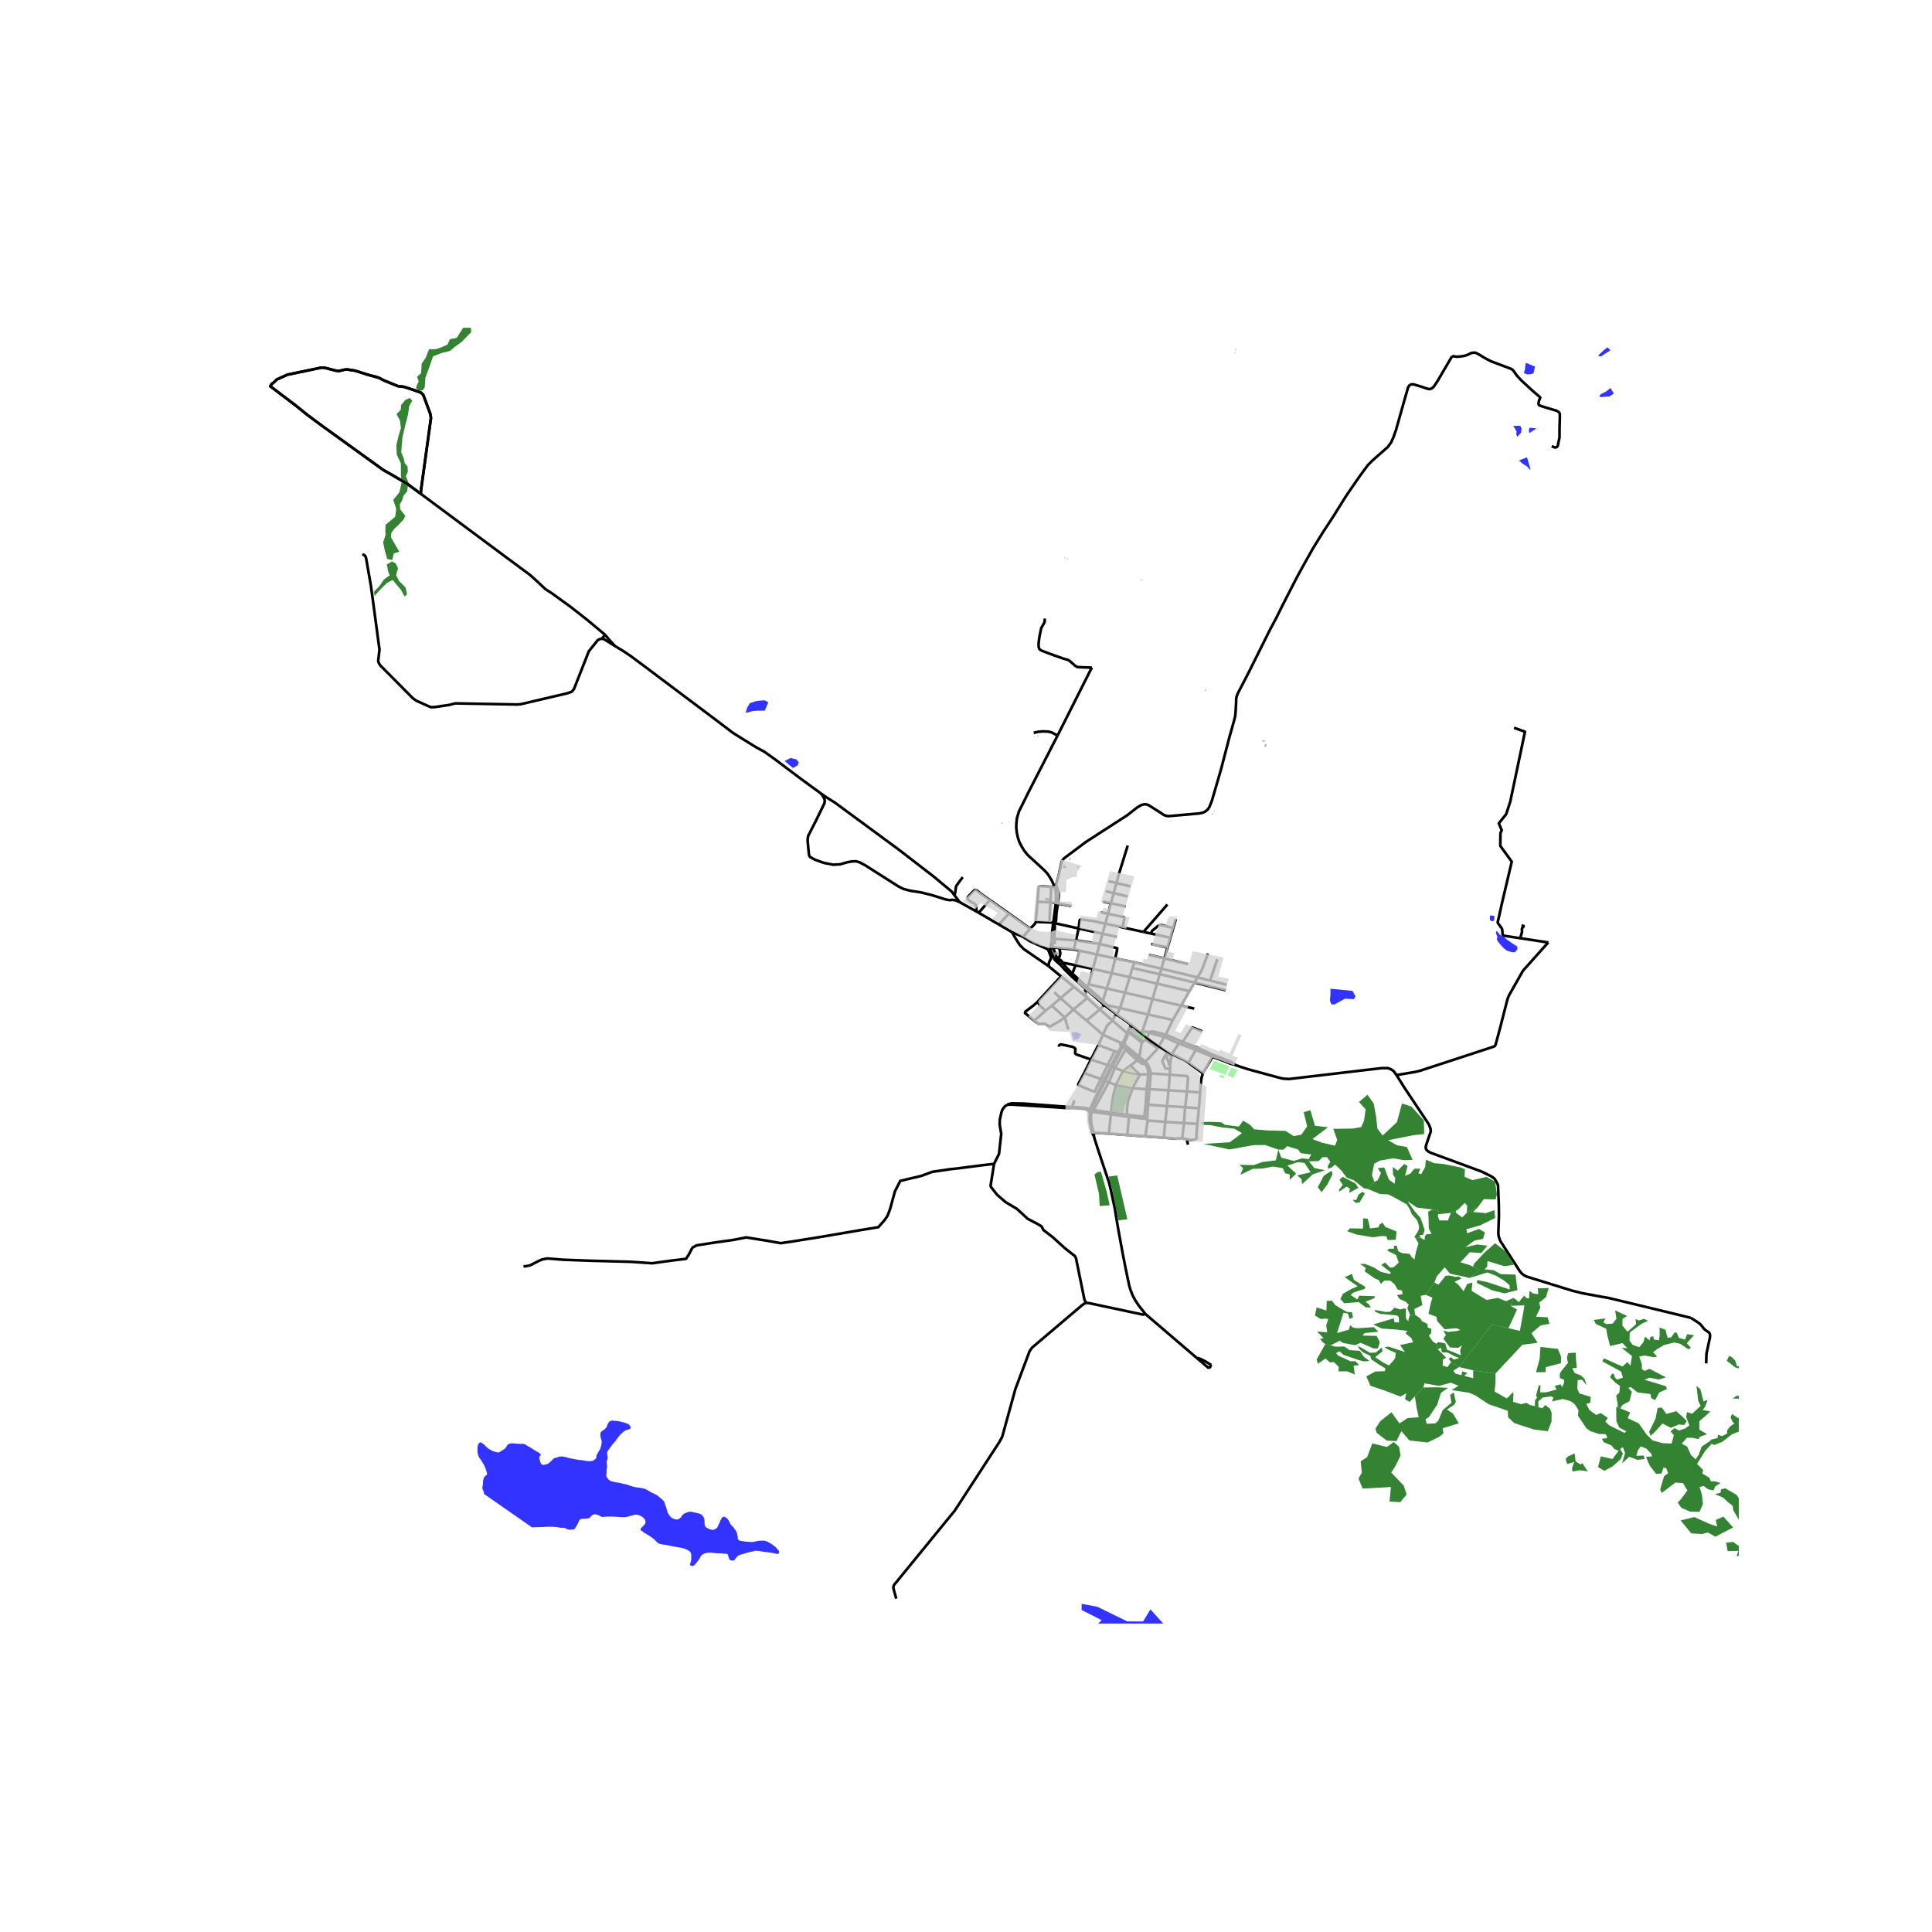 <svg xmlns="http://www.w3.org/2000/svg" width="960" height="960" viewBox="0 0 720 720"><defs><style>*{stroke-linejoin:round;stroke-linecap:butt}</style></defs><g id="figure_1"><path id="patch_1" d="M0 720h720V0H0z" style="fill:#fff"/><g id="axes_1"><path id="patch_2" d="M90 605.054h558V122.146H90z" style="fill:#fff"/><g id="LineCollection_1"><path d="m421.627 381.973 3.644 3.048M421.627 381.973l-.585.795-.553 1.176M421.627 381.973l-.011-.002v.007l.01-.005" clip-path="url(#p743b74103b)" style="fill:none;stroke:#000"/><path d="m421.627 381.973-.01.005-.001-.007.01.002M416.116 378.046l4.788 3.465.723.462" clip-path="url(#p743b74103b)" style="fill:none;stroke:#000"/><path d="m420.96 384.275.517-1.243.138-.603.012-.456M426.898 489.726l19.158 16.396M404.755 485.542l1.246.127 19.915 4.241.982-.184M407.711 423.515l.183.83 1.67 5.166 2.485 7.458 1.197 3.546.666 2.667 1.497 6.976 1.305 7.819 1.605 8.765 1.21 6.179 1.306 6.225.545 1.8.761 1.883.966 1.814 1.442 2.136 1.358 1.686.991 1.261M446.056 506.122l4.525 3.833M451.415 508.76l-2-1.294-1.643-.862-1-.393-.448-.114-.268.025M407.711 423.515l-.144-1.41M407.711 423.515l-.679-1.302M406.244 414.52l.466.041M406.244 414.52l-.13 1.18-.067 1.582.209 1.59.776 3.341M406.244 414.52l.321-1.579" clip-path="url(#p743b74103b)" style="fill:none;stroke:#000"/><path d="m405.615 413.804.092.304.22.25.317.163M156.8 184.018l.108-1.448 3.7-26.828-.27-1.56-2.597-7.027-.855-.819-1.892-.716-4.494-1.471-2.21-.254-5.103-2.074-2.122-1.084-4.06-1.104-4.584-1.471-3.09-.482-1.096.11-1.797.451-1.171-.084-4.054-1.037-.796-.112-.776.02-12.563 2.613-3.904 1.776-1.103 1.08-.814.605-.526.842 9.536 7.23 4.264 3.448 5.685 4.206 22.655 16.338 2.411 1.353 6.047 3.532.677.436 4.794 3.531" clip-path="url(#p743b74103b)" style="fill:none;stroke:#000"/><path d="m156.8 184.018-4.794-3.531-.677-.436-6.047-3.532-2.411-1.353-22.655-16.338-5.685-4.206-4.264-3.448-9.536-7.23.526-.842.814-.604 1.103-1.08 3.904-1.777 12.563-2.613.776-.02.796.112 4.054 1.037 1.171.084 1.797-.451 1.096-.11 3.09.482 4.583 1.471 4.061 1.104 2.122 1.084 5.104 2.074 2.21.254 4.493 1.471 1.892.716.855.819 2.598 7.027.268 1.56-3.699 26.828-.108 1.448M225.47 236.546l-6.551-5.466-6.243-4.9-7.086-5.13-2.256-1.434-3.504-3.278-2.224-2.012-9.072-6.713-24.004-17.847-7.73-5.748M167.58 262.676l-5.614.834-1.503.023-5.344-2.412-1.28-.922-9.937-10.025-2.283-2.293-.557-1.04-.111-.592.473-4.162-3.173-23.669-1.865-10.64-.39-.757-.946-.497M224.322 238.02l.617-.787.532-.687M229.099 240.699l-1.987-2.205-1.641-1.948M167.58 262.676l2.063-.552 23.061.418 1.42-.118 17.337-4.07 1.594-.568.827-.953 5.554-14.12 3.3-4.125.922-.477.664-.091" clip-path="url(#p743b74103b)" style="fill:none;stroke:#000"/><path d="m229.099 240.699-4.018-2.508-.76-.171M306.115 295.847l-7.902-5.787-9.112-6.863-4.163-2.992-3.128-1.698-6.297-3.894-2.543-1.629-6.8-5.152-26.428-19.849-4.937-3.662-2.585-1.72-3.121-1.902M355.71 333.657l-1.098-1.434-6.336-5.305-13.35-10.301-23.85-17.553-2.867-1.775-2.094-1.442" clip-path="url(#p743b74103b)" style="fill:none;stroke:#000"/><path d="m357.668 336.21-1.664-.693-1.074-.173-1.102.115-1.469-.277-4.955-1.557-4.049-1.02-4.134-.658-2.517-.658-1.937-.974-12.425-7.898-1.96-1.04-1.318-.404-1.388.035-1.85.3-2.733.797-2.53.15-3.55-.681-3.366-1.224-1.781-.993-.365-.635-.092-.81-.435-4.667.06-.878.162-.878 2.92-5.718 3.128-6.423.15-1.075-.326-.9-.953-1.526M393.011 330.531l-1.243.004M394.151 274.057l-10.974 21.394-2.31 4.692-1.12 2.213-.746 2.46-.217 1.833-.06 1.743.254 2.187.395 1.7.553 1.616.888 1.68.894 1.48 1.316 1.613 4.8 4.395 1.88 1.775.893 1.078.578.909.814 1.367 1.022 2.34" clip-path="url(#p743b74103b)" style="fill:none;stroke:#000"/><path d="m393.58 329.856-.217.365-.352.31" clip-path="url(#p743b74103b)" style="fill:none;stroke:#000"/><path d="m393.46 336.573.081-2.326-.018-1.023-.079-.924-.433-1.769M391.768 330.535l-.299 5.722M386.652 336.066l.336-4.565.134-.881.239-.298.437-.076 3.97.289M415.034 332.824l5.226 1.252M415.034 332.824l-2.918-.7M415.034 332.824l1.024-3.723M415.034 332.824 414 336.606M386.652 336.066l4.817.19M386.652 336.066l-.635 7.487M414 336.606l5.528 1.21M414 336.606l-2.972-.651M414 336.606l-1.084 3.936M393.46 336.573l-1.991-.316M393.46 336.573l-.94 7.348M412.916 340.542l-2.678-.56M412.916 340.542l-1.01 3.676M418.34 345.61l.67-3.417-.036-.263-.198-.158-5.86-1.23M386.017 343.553l5.043.184M383.897 346.083l1.508-1.503.422-.521.19-.506M392.52 343.921l.505.111M392.52 343.921l-1.46-.184M391.928 351.007l.086-3.16.506-3.926M411.906 344.218l6.435 1.392M411.906 344.218l-1.032 3.757M401.974 346.006l.387-3.065.153-.2.422-.107 4.721.66 4.25.924M418.34 345.61l7.792 1.69M438.203 342.507l-.983 3.372M383.897 346.083l-2.642 3.064M375.993 340.435l4.701 3.345 3.203 2.303M401.974 346.006l-.983 4.448M401.974 346.006l8.9 1.969M393.025 344.032l1.505.332 7.444 1.642M377.132 347.385l-4.869-2.835M377.132 347.385l4.123 1.762M390.742 360.036l-7.635-5.253-1.615-1.116-1.473-1.532-1.656-2.584-1.231-2.166M410.874 347.975l5.31 1.165M410.874 347.975l-1.043 3.799M390.588 353.825l-6.637-3.002-2.696-1.676M436.17 349.477l-7.352-1.594M436.17 349.477l1.05-3.598M436.17 349.477l-1.057 3.626M400.991 350.454l-.79 3.363M400.991 350.454l8.84 1.32M393.015 349.749l.922.22 7.054.485M391.928 351.007l-.202.612-.26 1.273.008.957" clip-path="url(#p743b74103b)" style="fill:none;stroke:#000"/><path d="m392.451 353.034-.298-.983-.14-.625-.085-.42M409.831 351.774l-1.083 3.947M415.614 357.183l.628-2.86.113-.971-6.524-1.578M392.451 353.034l2.322.27M392.451 353.034l-.415.211-.562.604M394.06 357.377l-.87-2.185-.739-2.158M435.113 353.103l-1.19 4.084M435.113 353.103l-6.069-1.337M390.588 353.825l1.173.94M390.742 360.036l.208-1.382.702-1.451-.023-.621-1.041-2.757M390.588 353.825l.886.024M391.474 353.849l.287.916M400.2 353.817l-5.427-.513M400.2 353.817l2.182.472M402.382 354.29l-1.567 5.411M402.382 354.29l6.366 1.431M391.761 354.765l.96 2.235M408.748 355.721l-1.476 5.372M408.748 355.721l6.866 1.462" clip-path="url(#p743b74103b)" style="fill:none;stroke:#000"/><path d="m392.72 357 .597.247.744.13M392.72 357l.217.453.32.428 2.225 1.972M415.614 357.183l-1.313 5.484M415.614 357.183l7.22 1.48M394.06 357.377l.336-.177" clip-path="url(#p743b74103b)" style="fill:none;stroke:#000"/><path d="m395.482 359.853-.82-1.281-.601-1.195M422.834 358.662l-.836 2.095M422.834 358.662l9.978 2.332M400.815 359.701l-1.175 3.138M400.815 359.701l6.457 1.392M400.815 359.701l-4.848-.952M395.43 363.854l-.426-.328-4.262-3.49M432.812 360.994l13.464 3.264M432.812 360.994l1.11-3.807M432.812 360.994l-.599 2.056M407.272 361.093l7.029 1.574M407.272 361.093l-1.575 5.734M399.64 362.84l5.367 4.845M399.64 362.84l-.51.862M395.967 358.75l.687.995.889.995 2.097 2.1M414.3 362.667l-1.874 5.708M414.3 362.667l6.72 1.484M421.02 364.15l.978-3.393M421.02 364.15l-1.76 5.797M421.02 364.15l10.169 2.412M431.189 366.562l12.045 2.8M431.189 366.562l1.024-3.512M431.189 366.562l-1.676 5.745M405.697 366.827l6.73 1.548M405.697 366.827l-.69.858M400.216 367.767l-4.786-3.913M400.216 367.767l4.522 3.72M400.216 367.767l-4.97 4.235M405.007 367.685l-.561.75M405.007 367.685l3.997 3.476M412.426 368.375l-1.38 4.56M412.426 368.375l6.833 1.572M404.446 368.435l3.842 3.32M404.446 368.435l-5.316-4.733M404.738 371.488l-.276-1.628-.055-.822.039-.603M419.26 369.947l-1.84 5.722M419.26 369.947l10.253 2.36M404.738 371.488l.45.422M395.246 372.002l-2.34-2.222M395.246 372.002l4.793 4.22M395.246 372.002l-3.272 2.794M429.513 372.307l10.624 2.443M429.513 372.307l-1.677 5.752M411.045 372.936l-2.04-1.775M412.12 374.161l-.865-.897-.21-.328M445.055 375.881l-4.918-1.131M411.494 374.525l-1.6 1.665M411.494 374.525l.626-.364M411.494 374.525l4.622 3.52M411.494 374.525l-3.206-2.77M417.42 375.67l-3.604-.736-.702-.241-.994-.532M391.974 374.796l4.823 4.361M391.974 374.796l-2.289 1.817M417.42 375.67l10.416 2.389M416.116 378.046l.722-1.07.583-1.307M409.893 376.19l-4.705-4.28M409.893 376.19l4.695 4.162M409.893 376.19l-4.97 4.158M400.039 376.222l5.149-4.312M400.039 376.222l-3.242 2.935M400.039 376.222l4.883 4.126M389.685 376.613l-4.236 3.748M386.999 373.074l-.113.302.12.482.268.533.363.552 2.048 1.67M427.836 378.059l9.242 2.064M427.836 378.059l-2.169 6.43M414.588 380.352l.788-1.577.74-.73M396.797 379.157l1.342 4.507M385.45 380.36l.754.618.774.518.79.073.959-.012.715.028.856.459.883.565 3.652-2.026 1.964-1.426" clip-path="url(#p743b74103b)" style="fill:none;stroke:#000"/><path d="m386.999 373.074-1.938 1.708-2.932 2.211-.147.531 3.467 2.837M437.078 380.123l-2.64 5.453M440.137 374.75l-.124.198-2.935 5.175M411.06 385.604l-3.466-2.966-2.672-2.29M414.588 380.352l5.44 4.682M411.06 385.604l.77-1.806.933-1.76 1.825-1.686M440.77 388.298l3.53-5.42 3.706 1.456M420.211 384.472l-.183.562M420.211 384.472l.51.295M420.211 384.472l.278-.528M428.248 384.642l-.71 2.298M425.667 384.489l.418-.038 2.163.19M428.248 384.642l.754.495 4.899 1.288" clip-path="url(#p743b74103b)" style="fill:none;stroke:#000"/><path d="m434.438 385.576-4.253-1.066-1.056-.162-.881.294M425.667 384.489l-.396.532M420.028 385.034l-1.495 3.523M425.271 385.021l2.268 1.919M411.06 385.604l6.765 3.11M411.06 385.604l-1.72 3.843M434.438 385.576l-.537.849M434.438 385.576l6.331 2.722M433.9 386.425l5.42 2.447M433.9 386.425l-2.015 3.487M427.539 386.94l-.647.497M427.539 386.94l4.346 2.972M426.892 387.437l4.652 3.275M426.892 387.437l-.87.66M425.555 388.564l.467-.468M424.623 393.883l.743-4.572.19-.747M425.555 388.564l-4.833-3.797M440.77 388.298l-.551.918M440.77 388.298l5.401 2.1M418.533 388.557l-.663 1.406M418.533 388.557l-.25-.004-.242.054-.216.107M418.533 388.557l.496.212M439.32 388.872l.899.344M439.32 388.872l-2.575 3.912M419.029 388.769l1.693-4.002M419.299 389.41l-.048-.347-.222-.294M419.029 388.769l-.598 1.33M417.825 388.714l-.263.281-.086.353.111.347.283.268M409.34 389.447l6.074 2.297M409.34 389.447l-2.788 5.394M424.623 393.883l-4.893-4.035-.431-.437M418.43 390.1l.314-.06.27-.15.193-.218.092-.261M431.885 389.912l-.341.8M435.005 392.035l-.558-.286-2.562-1.837M417.87 389.963l.56.137M417.87 389.963l-1.226 2.203M446.171 390.399l-.566.862M446.171 390.399l5.99 2.781M431.544 390.712l-4.688 4.95M445.605 391.26l-2.696 4.836M445.605 391.26l5.257 2.173 1.014.415M445.605 391.26l-5.386-2.044M419.4 391.18l4.395 3.968M419.4 391.18l-.1-.587M419.4 391.18l-3.878 6.784M415.414 391.744l1.23.422M415.414 391.744l-2.634 5.188M416.644 392.166l-2.685 5.162M436.745 392.784l-.133.72M435.005 392.035l.732.374 1.008.375M442.91 396.096l-1.371-.813-4.794-2.499M520.433 400.652l-1.046-1.456-1.074-.763-1.195-.393-2.283.026-34.547 4.057-2.224-.153-2.15-.557-10.398-2.821-2.501-.792-2.513-.855M460.502 396.945l-1.648-1.194-5.099-2.027-1.593-.544M451.876 393.848l5.134 1.904 1.432.604 2.06.589M424.623 393.883l-.31.742M424.623 393.883l2.233 1.778M424.314 394.625l-.52.523M424.314 394.625l1.034.693 1.153.99M424.314 394.625l-5.014-4.032M406.552 394.841l6.228 2.091M406.552 394.841l-2.524 5.068M394.595 390.069l.082-.442.412-.349.383-.046 4.192.884.767.372.356.419-.11 1.233v.373l.33.4 5.545 1.928M423.795 395.148l-2.46 1.936M426.5 396.309l-.832.194-1.873-1.355M428.874 400.024l-.463-1.915-.389-.792-.427-.839-.74-.817M442.91 396.096l5.361 3.884M412.78 396.932l1.18.396M412.78 396.932l-2.53 5.19M421.335 397.084l-2.795 2.104M424.854 400.437l-1.617-1.343-1.902-2.01M413.96 397.328l.575.234M413.96 397.328l-2.653 5.18M415.522 397.964l-2.31 5.356M415.522 397.964l3.018 1.224M415.522 397.964l-.987-.402M418.54 399.188l-2.683 5.153M424.854 400.437l-2.17-.244-2.47-.482-1.674-.523M404.028 399.91l6.221 2.213M410.25 402.123l-1.574 3.111-.689 1.63-1.366-.489-4.532-1.889-.272-.185.181-.615 2.03-3.777M448.271 399.98l3.605-6.132M447.267 407.114l.186-3.1.338-2.354.48-1.68M428.874 400.024l-.917.343M428.874 400.024l7.093.496M428.874 400.024l-.497 5.909M424.854 400.437l-2.81 5.077M424.854 400.437l3.103-.07M630.13 491.137l-2.67-.669-28.037-6.769-2.537-.43-7.129-1.312-3.725-.92-17.02-5.26-.854-.406-.847-.577-.861-.965-7.26-11.236-.307-.742-.388-1.216-.112-1.164.228-6.373-.034-3.84-.313-7.613-.56-1.179-.778-1.248-1.305-.907-3.538-1.724-19.035-7.03-.828-.494-.676-.6-.243-.795.164-.887 1.748-5.128-.142-1.18-.628-1.52-8.942-13.427-3.068-4.874" clip-path="url(#p743b74103b)" style="fill:none;stroke:#000"/><path d="m577.026 351.24-.951.986-8.029 8.996-.556.659-.436.783-4.662 8.222-.426 1.005-.276.872-2.724 10.64-1.628 6.006-.295.431-.6.28-12.384 4.066-14.848 4.85-1.71.424-7.068 1.192M427.957 400.367l-.643 5.57M426.5 396.309l.254.252.576.934.455 1.108.172 1.764M435.967 400.52l.07-2.17M435.967 400.52l-.475 5.777M442.373 406.786l.348-5.292-.238-.406-.482-.105-6.034-.463M410.25 402.123l1.057.386M411.307 402.509l.646.285M411.307 402.509l-4.26 8.897-.29.703-.192.832M413.212 403.32l-1.26-.526M413.212 403.32l2.645 1.021M407.368 413.302l.6-.325 5.244-9.657M415.857 404.341l6.187 1.173M414.001 414.63l.523-4.227.392-2.238.941-3.824M422.044 405.514l5.27.423M419.962 415.456l.044-2.345.356-2.736 1.376-3.832.306-1.029M427.314 405.937l-.367 5.661M427.314 405.937l1.063-.004M428.377 405.933l7.115.364M428.377 405.933l-.502 5.752M435.492 406.297l-.588 5.908M435.492 406.297l6.881.489M442.373 406.786l-.694 5.836M442.373 406.786l4.894.328M447.267 407.114l-.485 5.944M426.947 411.598l-.48 4.586M426.947 411.598l.928.087M427.875 411.685l7.03.52M427.875 411.685l-.324 4.565M434.904 412.205l-.647 5.885M434.904 412.205l6.775.417M441.679 412.622l5.103.436M441.679 412.622l-.451 5.918M446.782 413.058l-.564 5.805M406.565 412.941l-.392.074-.322.203M406.565 412.941l.467.1M407.032 413.042l.545-1.434 4.376-8.814M407.032 413.042l.336.26M407.032 413.042l-.322 1.52M405.851 413.218l-1.048-.254-1.582-.214-3.464-.184M405.851 413.218l-.186.273-.05.313M407.368 413.302l.16.4M407.18 414.385l.2-.192.12-.235.028-.256M407.528 413.702l6.473.928M407.18 414.385l6.808.895M407.18 414.385l-.47.176M414.001 414.63l-.013.65M414.001 414.63l5.96.826M407.567 422.105l-.722-2.716-.178-.87-.06-1.098.015-1.49.088-1.37M413.988 415.28l6.746.94M413.988 415.28l-.738 7.17M420.834 415.543l-.1.676M420.834 415.543l-.872-.087M420.834 415.543l5.634.64M420.734 416.22l-.597 6.745M420.734 416.22l5.657.708M426.468 416.184l-.077.744M426.468 416.184l1.083.066M427.551 416.25l-.104.755M426.391 416.928l1.056.077M427.447 417.005l.244.584M427.691 417.589l-.836 5.889M427.691 417.589l6.566.501M434.257 418.09l-.541 5.847M434.257 418.09l6.97.45M441.228 418.54l4.99.323M441.228 418.54l-.637 5.643M442.243 424.55l1.336.257 1.086-.058.854-.198.307-.157.13-.199.012-.387-.058-1.537.308-3.408M413.25 422.45l6.887.515M413.25 422.45l-5.683-.345M420.137 422.965l6.718.513M426.855 423.478l6.86.459M440.591 424.183l-1.223.069-1.377.09-4.275-.405M440.591 424.183l1.652.368M375.355 411.69l-.927.687-.756.997-.337.742-.239.875-.504 2.313-.026 1.943.566 3.275-.823 7.488-1.85 3.734M404.755 485.542l-.617-1.195-3.162-15.521-.437-.786-.617-.437-3.008-2.38-4.654-4.213-3.342-2.554-.797-1.44-1.491-.895-3.651-1.922-4.01-3.689-4.243-2.532-3.137-2.73-2.288-2.903-.128-.59 1.285-8.011M195.109 471.959l.795-.074 1.557-.278 3.39-1.734 1.177-.499 1.971-.382 5.743.47 10.517.382 14.53.382 4.531.293 3.702.265 7.404-1.028 5.223-.617 1.003-1.527 1.384-2.644 1.522-.852L266.72 463l6.503-.91 4.843-.941 8.303 1.322 4.601.823 4.912-.735 9.549-1.527 15.463-2.644 6.435-1.057 2.283-2.585 1.125-1.616.951-2.482 1.834-6.669 1.989-3.902 7.873-1.87 4.01-1.498 6.573-.97 3.477-.381 8.372-1.087 4.642-.527M333.997 595.768l-1.106-4.082.25-.967 22.688-27.78 16.612-25.542 1.067-1.987 4.896-17.759 5.313-14.15.917-1.289 18.617-15.798.96-.66.544-.212M393.58 329.856l.865-3.192 1.135-5.136.179-.646.343-.508.5-.545 8.04-6.035 15.54-10.037 3.554-2.803 1.455-.862.83-.285 1.072-.074.935.309 4.055 2.567 1.663 1.116 1.12.362.806.05 11.175-.988 1.46-.295.868-.416 1-.862.568-.9.896-2.272 3.34-11.468 3.214-12.294 1.747-6.214.388-1.585.149-1.718.209-3.697-.008-.958.164-.88.494-1.262 3.672-7.058 8.308-16.658 2.232-4.153 2.322-4.693 3.164-6.189 2.584-4.996 2.418-4.401 3.314-5.898 3.762-6.063 3.643-5.555 4.777-7.635 2.21-3.26 3.419-4.908 2.582-3.488 1.703-1.725 5.718-5.035 1.254-1.713.836-1.826 1.015-2.892 2.478-8.803 2-6.996.463-.723.635-.393.873-.044 2.628.774 2.575.868.896.152.799-.278.761-.698 1.194-1.77 3.218-5.492 2.396-4.065M580.508 153.206l-4.949-1.497-.926-.286-.955-.368-.276-.304-.037-.47.171-.957.276-.685.195-.349-.064-.21-.138-.158-2.799-2.416-4.001-3.704-1.672-1.776-1.09-1.54-.5-.66-.829-.45-7.136-2.684-1.03-.513-1.732-.939-1.888-1.16-1.285-.64-.775-.008-.74.127-1.623.765-1.094.32-1.575.234-1.231.058-1.62-.222M394.288 336.744l.134-1.585.157-1.439-.045-1.09-.53-1.554-.425-1.22M577.026 351.24l-10.51-1.596M420.722 384.767l.239-.492M418.43 390.1l.87.493M418.43 390.1l-3.895 7.462M414.535 397.562l-2.582 5.232M407.567 422.105l-.535.108M420.96 384.275l-.471-.33M420.96 384.275l5.062 3.821M386.999 373.074l.067-.18 8.364-9.04M364.047 339.765l.671.39M368.883 335.42l-.368-.258-2.973-2.089-1.49-1.199-.77-.25-.448.415-.747.748-1.355 1.432-.144.686.26.453 1.11.796.82.428.777.549.276.724-.029.71.245 1.2M357.668 336.21l5.936 3.325.443.23M394.396 357.2l.452-.708.246-.863.045-.48-.366-1.845M451.415 508.76l-.834 1.195M357.668 336.21l-1.957-2.553M457.113 366.996l-6.158-1.559M566.516 349.644l-5.94-.902-.316-.112-.193-.232-.146-.567-.06-1.105-.063-.402-.19-.425-1.374-1.867-.073-.195-.004-.266.395-1.603 1.09-4.954 3.743-15.893-4.26-5.883.059-4.84.484-.984-1.105-2.568 2.733-3.408 1.532-4.664 5.49-26.088-4.092-1.467M436.065 396.708l.008.445-.016 1.036-.02.16M434.178 393.544l-.862 1.576-.13.474 1.144 2.561 1.707.195M435.005 392.035l-.31.567M434.178 393.544l.517-.942M436.065 396.708l-.339.025-.08-.421-.851-2.466-.617-.302M442.243 424.55l.5 2.031M580.508 153.206l.635.665.164.45-.008 1.82-.104 3.305-.015 3.59-.433 2.01-.171.951-.105.26-.164.225-.232.15-.365.12-.236-.006-.331-.092-.86-.384M452.162 393.18l-.286.668M413.108 328.382l2.95.719M416.058 329.1l5.199 1.214" clip-path="url(#p743b74103b)" style="fill:none;stroke:#000"/><path d="m420.275 315.116-3.29 10.608-.927 3.377M391.469 336.257l-.409 7.48M394.396 357.2l.616.465.537.406.418.678M399.13 363.702l-2.485-2.486-1.163-1.363M364.718 340.156l4.165-4.735M364.718 340.156l7.545 4.394M375.993 340.435l-2.217-1.576-4.893-3.438M372.263 344.55l3.73-4.115M393.015 349.749l-.108-.775.19-3.703-.065-.407-.041-.398.034-.434M394.288 336.744l-.493 2.974-.112 1.02-.074 1.756-.09.774-.15.241-.344.523M394.288 336.744l4.97.92M428.818 347.883l.546-.976.381-.355 1.896-1.522.769-.247.552-.019 4.258 1.115M428.136 355.867l5.786 1.32M442.77 359.31l-8.848-2.123M421.998 360.757l10.215 2.293M456.789 369.028l-11.657-2.87M432.213 363.05l12.92 3.108M446.276 364.258l1.612-2.775 2.289-6.111M445.132 366.158l-1.898 3.204M445.132 366.158l1.144-1.9M446.276 364.258l4.679 1.18M443.234 369.362l-3.097 5.388M426.132 347.3l2.686.583M426.132 347.3l8.925-10.219M450.955 365.437l2.715-7.99M399.757 412.566l.058.357M399.757 412.566l-3.121-.166-15.026-1.12-4.57-.096-.79.185-.895.32M400.372 410.059l-.545 1.667-.052.444-.018.396M399.815 412.923l3.417.177 1.496.28.887.424" clip-path="url(#p743b74103b)" style="fill:none;stroke:#000"/><path d="m375.355 411.69.726-.028.987-.023 4.439.28 14.863.942 3.445.062M436.612 393.504l-1.917-.902M436.065 396.708l-.005-.286.083-.415.144-.737.325-1.766M394.151 274.057l.383-.746 11.477-22.799.914-1.702M389.354 230.51l-.045 1.268-.522.99-.747 1.28-.299 1.433-.418 2.067-.268 2.283.03 1.331.223.635.523.507 1.075.456 3.897 1.459 3.433 1.205 1.806.52.583.355 1.045.913.94.862.822.482.94.089 4.553.165M566.516 349.644l.498-1.564.155-.622.037-.285-.03-.843.005-.215.13-.28.507-.537.01-.114-.041-.096-.775-.21M630.13 491.137l2.526 1.6.851.634.672.722.851 1.129.582.469 1.374.975.269.597.014 1.039-.686 3.232-.612 2.89-.045.824-.075 2.852" clip-path="url(#p743b74103b)" style="fill:none;stroke:#000"/><path d="m385.233 273.12 1.747-.418 1.612-.14 2.016.076 1.239.28 1.194.633 1.11.506M393.015 349.749l.03.215-.018 1.88M409.004 371.161l-.716.594M355.71 333.657l.262-.913.18-1.471.193-1.065 1.075-1.496 1.374-1.826" clip-path="url(#p743b74103b)" style="fill:none;stroke:#000"/></g><g id="PatchCollection_1"><path d="m508.293 605.567-.38.882-.14.634.812.398.31-.043.804.064.703-.091.279-.167.652-.107.133-.162 1.07-.558.203-.232.393-.274.063-.295-.298-.151-.55.005-.267.113h-.5l-.12.145-1.305.173-.196-.06-.216.113-.303-.037-.862-.382zM402.939 385.488l-.97 1.576-.538.279-.716.177-.675-.041-.654-2.422.313-.377 1.389-.029.627.203zM370.298 660.42l23.77-.121 8.88 6.441 5.44-1.337 1.29-2.31-1.146-2.551-5.299-2.31-5.87-.972-.86-2.431 7.16-3.646 1.003-4.862 1.431-2.188 2.721-.972 2.577.85 2.578 4.133 5.012-2.43 5.442-1.338 3.58-4.01.859-2.432-1.289-2.188-8.735.851-1.862-2.066-2.864.486-2.29 1.702-2.865-.973-.143-2.552 2.005-4.619 2.005-2.066 5.155-2.431 1.575-2.067.286-2.43 2.578-1.338 14.32-.486-5.299-2.795-1.289-2.432 3.58-4.011.717-2.43-5.728-6.322-2.721 4.498h-5.871l-11.17-5.47-5.87-1.094v2.31l7.446 3.767-3.867 3.89-.859 7.415-2.578 1.58-2.863.365-.86 2.552 1.575 2.067-2.004 2.066-9.451 1.216-2.721-.973-4.153-3.89-3.293-7.171-1.862-1.945-2.148 1.824-.716 9.967 1.003 2.43 1.861 2.188 7.733 2.553 1.718 2.067-.286 2.552-2.005 1.823-3.007.73-3.007-.73 3.437 9.36-.86 2.43-1.718 1.945h-6.014l-2.292 1.58 2.292 1.702.859 2.43zM279.43 262.058l2.532-.835 2.975-.25 1.402.751-1.328 3.113h-2.631l-1.894.167-2.041.564-.566-.042.591-1.838zM292.39 283.613l2.195-1.136 2.229.524.858 1.107-.378 1.107-1.2.7-.583.291zM495.834 368.464l8.214.815 1.13 2.026-.614 1.065-3.295-.188-3.984 2.151-1.107-.041-.54-1.38.171-2.108zM568.67 135.2l3.394 1.432-.563 2.477-1.041.354-1.395.07-1.166-.53.438-1.45.062-.974zM595.758 132.327l2.262-2.11 1.082-.795 1.057 1.15-1.918 1.191-1.574 1.044-.983-.083zM596.59 146.873l1.819-.878 1.77-1.379 1.254 2.027-1.623 1.107-1.573.063-1.697.209-.517-.44zM566.081 171.61l3-1.19 1.328 4.574-.369-.041-.885-1.087-1.672-1.023zM563.917 158.72l2.632-.042.491.981-.196 1.65-1.402 1.484-.369-.94.098-1.128-.54-.899zM570.016 159.388l2.582.293-2.68 1.733-.148-1.065zM558.411 351.134l1.978 2.264 1.229.884 1.812.583 1.145.036.979-1.22-.126-.938-1.77-1.15-1.894-1.326-1.229-.99-1.603-.955-1.104-1.432-.395.69.604 1.609-.23.937zM555.332 341.144l1.542.193.038.88-.138.634-.152.365-.392.054-.544-.021-.392-.42-.088-.783zM670.65 507.55l1.747-.848.746.126.209.343-.373.481-.971.647-.851.481-.522.051-.463-.266-.045-.494zM688.075 213.844l1.905-.195-.74 1.678-.477-.045-.494-.69zM679.313 200.983l1.562-.69 1 .301-.355 1.168.52 1.185-.811.318-.833-1.132zM674.6 187.505l1.329-.318 1.254.077.149 2.27-.791 1.167.194.71-.896.203-.09-2.016-.805-1.243zM651.743 103.496l3.15 1.243.866 2.347.12.951-2.718.558-.12-1.09-1.537-.761-1.135-1.104-.209-.457 1.508-.545zM180.389 556.759l-.105-.875-.269-.481-.179-.507-.09-.507.27-1.547-.03-.634.06-.507.298-1.039.298-.43.478-.356.388-.38-.03-.532-.477-1.572-.478-1.115-.239-.482-.896-1.495-.686-.938-.27-.482-.238-.583-.239-1.014-.03-.532.03-1.547.12-.532.209-.482.268-.456.508-.253.687.38.447.33.448.354.329.406.895.811.479.305.955.532.507.228.538.177 1.254.304.567-.152 1.911-1.216.388-.406.627-1.014.508-.405.568-.152.567-.077.657.025 1.164.127 1.135.051h.597l.567-.05.717.177.507.279.448.33 1.016.531.447.33 1.941 1.217.508.228.477.33.418.354.3.457-.479.354-.15.482v.507l.3 1.141.208.481.3.457.507.228.597-.05 1.135-.33.507-.279 1.224-1.115.33-.431.477-.33.567-.127 1.135-.355.596-.126h.598l.567.076.597.127 1.672.456 3.494.659 1.164.076 1.762.33 1.194.025.598-.05.567-.178.448-.38.477-.305.21-.482v-.532l.178-.557.329-.457.269-.557.597-.913.477-1.495.15-1.014v-.508l-.299-1.014-.208-1.013.03-1.014.238-.457.418-.354.507-.28.418-.354.389-.406.328-.456.388-1.014.27-.457.298-.43.448-.33.597-.101.567.025 1.164.101 1.165.178 1.702.43 1.105.406.507.254.418.405.27.457.148.507-.448.38-.567.228-.597.127-.567.228-.926.735-.866.786-1.373 1.724-.269.481-1.433 1.673-1.583 2.18-.209.482-.03.507.24 1.496-.09.481-.3 1.014v.507l.18 1.496-.149.481-.09.508v1.039l-.03.507-.089.507.09.507.268.456.687.836.508.305.537.202 1.194.28 1.732.278 1.135.304 1.164.228.538.153 1.582.557 1.732.431 1.762.203.567.152.597.101.538.178 1.612.887.478.33 1.702.785.955.634.806.71.478.33.776.785.359.71.298 1.014.538 1.546.239.988.537.913.329.431.388.406.418.354 1.074.431.568.127.567-.101.508-.254.478-.355.597-.912.448-.431.477-.28 1.195-.48.597-.127h.567l2.867.634.537.202.508.279.388.38.298.431.24.456.119.482.06.482.03 1.495.208.558.3.405.477.33 1.194.481.567.127.568.026 1.104-.558.359-.406.418-.963.477-.937.15-.533.806-1.369.567-.177 1.016.507.388.38.298.456.717 1.42.328.405.747.76.925 1.294.269.481.18.457.298 1.47-.03.507.239.456.418.38 2.329.355 2.299.152 1.164-.152.568-.178.597-.101.567-.05 1.164-.051.598.025.567.152.538.203 1.522.861 1.344.989.418.38.359.406.298.43.388.38.12.483-.21.506-.596.178-1.254-.304-1.225-.228-2.478-.279-1.851-.33-1.225-.076-3.075.71-1.164.38-1.732.482-.538.279-.418.38-1.015 1.318-.627.126-.627-.075-.508-.28-.209-.506-.477-1.546-.598-.152-1.254-.051-.597-.076-1.851-.05-1.852-.23-.626-.024-.598.025-.626.127-.597.177-.568.254-.478.355-.388.405-.209.507-.269.456-1.313 1.75-.388.43-.418.38-.628.153-.597-.203-.209-.508.21-.481.268-1.04.03-1.57-.03-.533-.09-.507-.328-.456-.448-.38-1.045-.584-.538-.227-.597-.153-1.224-.253-3.075-.532-1.822-.406-.627-.101-.627-.05-1.194-.255-.597-.228-.478-.33-.776-.86-.926-.787-2-1.318-1.075-.608-1.434-1.09.09-.507 1.523-1.597.21-.482.059-.532-.15-.507-.268-.481-.389-.406-.447-.38-1.075-.532-.568-.178-.627-.076-.597.026-.567.202-.597.127-1.732.482-.627.1-1.254-.024-3.195-.203h-2.538l-1.224.152-.628-.102-1.074-.582-.598-.203-.597-.127-.627.076-.537.279-.777.811-.507.33-.597.101-1.225.076h-.626l-.628.127-.387.405-.657 1.445-.836 1.394-.33.456-.596.178-1.224.076-.627-.102-.568-.202-.478-.33-.626-.127-.687.077-1.881-.305-1.224-.101-2.3-.025-1.851.126-3.105.076-.598.077z" clip-path="url(#p743b74103b)" style="fill:#00f;fill-opacity:.8"/></g><g id="PatchCollection_2"><path d="m144.353 109.113 1.483 1.016 3.54-3.17 3.875-4.715 4.066-4.634.718-2.927-2.785 2.08-2.672 2.69-.32-.839-.493-.814-2.149-.84-1.161 1.111-.233 1.358.93.518 1.248-.395.407.74-.726 2.468-1.714 1.95-2.033 1.85zM139.572 222.122l2.345-2.642 2.248-2.194 2.2-1.18 1.292 1.627 1.818 2.154 1.34 2.478.86-.934-.526-2.48-2.487-2.518-1.053-2.073.718-2.56-.814-1.788-1.387-.814-1.961 1.18.526 2.722.526 1.3-2.2 1.626-1.531 2.276-2.105 2.194zM144.308 208.304l1.866.407.574-2.48 2.057-.609-3.109-5.405.143-1.625 1.053-1.464 1.435-1.34 2.009-2.114.717-1.422-1.865-2.398-.191-1.91.813-1.342.574-1.91 1.371-1.61.253-2.072-2.302-1.36-.853 3.823-2.296 2.804 1.1 3.374-.382 2.926-3.588 3.007-.096 2.154.096 1.585-.91 2.804.67 3.21zM152.272 180.141l-2.742-1.69-.12-1.182.004-1.182-.029-3.356-1.51-3.306-.174-3.455.784-3.43.93-2.96-.378-2.936-1.278-2.32 1.597-1.604.117-1.751 1.539-1.876 1.655-.79.958 1.012-1.132 2.097-.407 2.961-1.074 4.195-1.046 4.54-.203 2.295-.233 3.183.901 2.196.406 1.826 1.046 1.233.116 1.999-.755 1.653 1.02 2.343zM155.056 144.627l1.084 1.043 1.478-.282.687-1.115.25-3.574 1.631-4.374 1.2-3.526 3.225-1.254 3.121-.757 1.543-1.34 2.847-2.099 3.499-3.584-.172-1.807 1.235-.554 1.475-2.506.892-1.982-3.74-.99-.616.349.205 2.04-2.092 3.555-2.64 4.051-2.504.496-.892 1.981-2.436 1.107-2.058.613-2.4.058-1.27 3.235-1.44 2.04-.24 3.613-1.475 1.34.583 1.808-.686 1.31z" clip-path="url(#p743b74103b)" style="fill:#006400;fill-opacity:.8"/><path d="m168.413 111.456-.04 1.032 5.508 2.65 1.43.787 3.74.991 6.941-1.192 1.985-1.859 4.294-.86 4.415-6.023 1.823-1.756 2.147-.722 2.308.137 1.661 1.687 1.661 1.032 1.823.035 2.066-.689 3.159-.826-1.255-1.48-3.039 1.102h-1.295l-1.783-2.134-2.592-1.55-4.577-.206-2.026-.894-1.944-1.033-1.378.688.325 1.102.891 2.65-1.378 3.339-2.754 3.545-3.605 1.273-2.187.792-2.188 1.067-2.025.653-3.24.138-2.269-.275z" clip-path="url(#p743b74103b)" style="fill:#006400;fill-opacity:.8"/><path d="m212.079 104.4-.523-1.003-1.291-2.795.875-2.336.77-.796.708 1.31.5 3.237 1.478.336.48.708 2.435.53.896 1.84 2.915 2.478 2.02 1.521.25.779.666 1.203.687-.725 1.291-1.965 1.561-.76 3.957-1.097 1.27-.018 1.437-.99.95-2.291 3.533-2.973 1.887-1.632 2.058-1.195 5.35-4.692 2.435 1.05-3.498 3.03-3.121 2.856-4.528 2.07-2.058 3.351-1.989 3.118-2.915.991-3.841.117-.48 2.302-1.681 2.506-.96 1.661-1.441 2.711-1.921-.554-1.063-1.544.103-1.924-1.647-1.078-.686-2.594-1.338-2.36-2.537-1.924-1.739-.979zM717.939 608.06l2.807-2.229.312-1.633 2.573-.596 1.742-1.677-1.871-2.206 3.452-3.355 3.394-.73 1.54-2.037-3.802-2.343-3.213-1.306-5.07.46 2.173 3.996 4.707.461-4.119 3.996-1.538-1.614-.227-1.729-5.114-2.804-2.217-1.575-.815-3.496.046-1.191-4.979-2.113-7.558-1.537-6.381.307-3.559.75-2.896-2.483-4.837-.735-2.478-.558-1.165-1.825-.896 3.042 1.404 1.724 2.926.05 5.822 2.281 6.45.558 5.583-.05 3.912 2.56 1.732.025 3.373 3.675 7.226 3.903 3.434 2.307-.12 2.382-2.567 3.093-1.075 1.216-.508 2.079 1.583 1.52-.955 1.978 1.91.126zM680.256 568.557l.27 3.549-2.36 1.876-.985-3.118 1.045-1.217zM675.529 569.92l-3.96-.469-3.448-.953-2.758-3.01-.768.502.315.686-.945.317-3.92-.87-1.832-1.17-.592 1.706-1.575 1.27-.434 2.308-1.733-1.538-.95-.95-2.205.802-2.758 1.706.394-2.743-.433-1.304-1.97-3.344-.237-1.673-2.127-1.706-1.38-1.337-3.071-1.317 2.054-.596.182-1.236 1.61-.353 4.186 2.428 1.3 2.008 5.536 2.405 4.523-.97 4.133.44-.546-2.802 1.742-.926 1.455-2.163.988-2.03.702-1.567.723-3.27 2.398-1.305 2.173-3.535 3.575-2.728 1.72.153-2.625 4.188-.634 4.418-2.625 1.883-2.941 3.381-1.403 1.307-.136 2.92-2.036 2.075 2.686 2.33-.39 2.096 2.027 1.126 1.092-.42 1.014.353.26 1.104.936.066zM645.893 569.24l-6.62 3.435-2.846-1.572-2.127.582-4.013-.233-3.978-4.833 5.11-1.252 5.556 2.504 2.95.99-.48-2.417 2.813-1.252zM656.215 578.577l-9.006 1.345.588-1.96-3.937.115-.588-3.189 2.58-.269 1.945 1.384 1.087-.27-.317-1.152 4.48-.269 1.086-.653 1.992.807zM638.537 555.469l-1.99-.466-1.611-1.223-1.544.379.892 2.999.343 3.348-1.269 2.912-3.533-.088-3.224-1.397-1.337-1.922 1.646-1.893 1.92-2.708-1.645-2.707-2.779-.204-5.179 3.902-.514-1.398 1.44-4.862 1.51-1.165-.755-1.864-.96-.175-.79 2.213-1.954.146-2.299-2.97-.857-1.805-.583-1.602 2.16-.146-.205-.96-1.92-2.01-2.058-.757-1.064 1.485-.549 2.01 2.744-.117.343 1.31-2.675.32-3.087-1.164-2.64 2.446 1.107-3.808-.827-2.208-1.025.702 1.025 1.706-.828 2.074-2.955 2.676-3.146 1.667-2.322-1.421 1.029-3.99 4.321.99 2.333-3.057-1.612-.67-1.132-1.368-2.778-1.136-.755-1.31 1.887-.204v-.903l-.652-.64-2.264-.03-3.224-1.048-1.51-1.106-3.155-4.688.24-1.997-1.373-2.205-1.254-.99-1.164-.455-2.11-.545-4 .904.547-1.428-.805-.463-3.197.44-1.664 1.458.104 2.162-1.378-.44.104-2.23.754-.86-.39-.861 1.118-4.083.546.64-.13 2.295 2.26-.022 3.874-1.082-.754-1.28 2.288-.64.468 1.104.78-1.7v-1.059l-1.586-.661-.026-1.634.728-1.17 2.35-2.901-.433-1.74.473-1.84 2.836-.2.08 2.475.314 3.245-1.694.1.907 1.773 2.285.903 1.418 1.338.748 2.342-1.694-2.074-1.615.133-.197 3.145.827 1.84 4.216 1.271-.157 2.174-1.498.468 1.182 2.309 2.561 1.806 1.576-.736 2.719 1.806-.946 1.372 1.418 1.404 5.674 2.81.748-.535-2.64-1.405-1.103-2.475-.035-5.3 5.199 2.118-.936 2.119 4.107 1.942 2.911 4.104 2.269 2.27 3.782 1.004 3.27.167.867-3.111-1.222-1.472 1.537-1.204 1.536.903 2.404-.77 1.536-1.136-1.182-3.078.276-1.873 1.93.602 3.192-2.91-.906-1.806-.67-5.653 1.458 1.27 1.182 4.517 1.536-.569-.945 2.475-.906 1.305 2.876.535-4.137 3.68v3.077l2.955 1.739-2.758.903-.433.903-2.404-.501h-2.01l-1.89 2.174 2.009 1.104 1.407 3.118 1.742 1.633 1.2-1.806 1.018-2.881 2.906-2.024.838.957-2.47 2.708-2.95 4.775 2.264 2.242-.296 1.33 1.52.894 1.118.695.572 1.357h1.598l1.989.574-1.95 1.247z" clip-path="url(#p743b74103b)" style="fill:#006400;fill-opacity:.8"/><path d="m637.037 537.138.814-.683 2.261-.551.104-1.236 1.56.552 1.923-1.038-.025-1.17 1.065-1.39 1.612-1.125-.624-.574-.806-1.722.546-1.235 2.157 1.456 3.9-.044.78-1.302-.443-1.589-.753-1.875-.442-.795-.624-.95-2.444-.639-1.975-.022 1.741-1.103 1.872.353-.468-1.898.468-2.582 1.923-1.655.443-3.132-2.3-.811-2.687-.812-3.105-2.459.836-1.749 1.015.355 1.284 1.319.687 2.078 2.03.279 1.553-.076-.21-1.267 2.778-2.561.537 5.526 1.762-.481 3.523.735-5.016 2.003-.06 1.673-1.075 2.23 1.344 1.902.328 5.095 2.27 1.14 2.866-.988 3.165 1.902-4.001 1.977-2.3-.254-5.224 4.133-6.21 2.484-3.524 2.763-2.986 1.191-1.007-.421zM602.838 523.202l.002 1.275 1.05.428.585-1.174 2.808-1.589.857-3.464-1.325-1.457.936-.287 2.547 1.987 4.757.595.337 1.523 1.404.773 1.515-2.818 2.896-1.345-.316-1-3.938-1.229-4.118-1.23 1.991-.768 3.349.692 2.67-.807-6.11-3.19-1.81.807-1.086-.768.045-1.69-.995-2.921 1.991-.384 3.576.653 1.086-.27-1.494-1.613 1.584-1.19 2.534-1.5 3.757-.922 2.217.461 3.078 2.075.95-.576-1.538-1.652 2.67-3.036-2.535-.384-.814 2.037-2.263-.654-.77-1.844-.769-.23-1.403 1.92-1.312.077-.77-2.959-2.172-.806v3.15l-.271 1.576-1.856-.269-.272-1.191-1.013.176-.364 1.325-1.664-1.413-.624 2.097-1.507 1.854-2.444-.84-1.197-1.583.079-3.044 4.373-3.211 2.482-1.17-1.576-.703-1.97.601-1.142-.568.197 1.94-3.192 2.844-1.93-2.342.08-2.475 1.732-1.071-4.49-2.074.472 3.111-1.419 1.807-2.363.167-1.143-.67.866-1.438-4.373.57.749 1.504 3.9 1.807.316 2.14 1.103 4.283 4.61-1.105 1.812 1.907-2.128-.133 3.861 3.044-.551 3.545-1.182-1.271-1.773 1.606-1.955-.801-4.965-2.23-.624 1.127 5.407 2.935 1.612.926.65 2.207-2.184.75-.831-.838-.209-.993-.701-.486-.884 1.39 2.027 2.098 1.69 1.169-.234 2.516-1.17 1.081zM574.074 501.958l6.509.735 1.194 2.89-.06 2.46-5.673 1.47v1.825l-3.612.076 1.373-5.171zM614.594 533.588l.538 1.47 1.493-1.318 2.956-3.27 3.075 1.648 2.956-1.243 2.03.178.986-1.445-1.672-1.698-2.27-2.003-3.672 1.014-1.732-2.383-1.523.177-.776 3.955zM591.72 548.364l-2.978-.452-2.687.508-.24-1.167.837-2.433-2.628.81-.537-1.976.955-.964 2.389-1.013.358 2.991 1.852 1.064.656-.456zM577.597 524.964l-1.717-1.356-1.135 1.217-1.39-.38-1.378-.44-1.875-.397-1.194-.811-2.03.507-3.016-.912.15-2.688-.06-.963-2.419 2.434-4.568-2.611.376-3.437v-3.277l-8.346-1.155.034 2.912-3.327-.844 1.098-1.136-1.852-.553-.309 1.427-2.366-.67-.618-1.077 2.092-1.282-2.95-1.893-1.372 1.893-1.783-.553.103-2.301 1.2-.64-3.086-3.117-.652-2.067-1.372-1.019-1.337-1.994.906-1.037-.039-1.572-1.3-.435-.04-1.304-2.065-1.038-.65-1.037-1.917-1.373h-1.923l-.495 1.413-.155 1.015-.884-1.104v-3.641l-.936.022-1.195.308-2.106-.661-1.585 1.5-1.744.093-3.979-.757.069.67 1.818.786 3.67.32 2.743.32.618.641.069 1.923-1.681-.059-.24-1.485-7.713 2.301 3.19 1.515 5.694.408 3.875.494-.72.874 2.195 1.776.652 1.573-4.87 1.019 1.802 2.609-6.146-2.04-1.458.234 1.379.902 2.816 1.233-.192 1.823-.716 1.09-1.628 1.76-2.073-1.04-3.036-2.041 2.704-2.158-.26-1.46-2.19 1.882-2.19.107-4.619-2.682.696 1.324 1.452 1.28 2.607 1.24.256 1.214 2.722 1.874 2.58 1.518-.157 1.057-3.576.154-3.349 1.806 1.54 3.497 5.249 1.767 5.974 2.267 2.127-1.23-.453 2.19 1.675 1.038 5.154-5.378.407-1.557 5.386.96 4.435-1.21 2.85 1.173-2.556 1.575 6.45.999 2.262.922 5.16 3.381 7.068 2.43.12 2.435 2.269 2.104 2.777.963 4.687 1.496 5.046.608 1.404-3.6.03-3.295z" clip-path="url(#p743b74103b)" style="fill:#006400;fill-opacity:.8"/><path d="m527.284 520.39.605 4.018.815 3.765-4.164.307-2.987 1.999-2.987-4.15-4.208 3.304-1.765 2.805.497 1.576 3.687 2.852 3.664.2 1.812-3.712 2.994 3.479 6.816.736 4.216-2.074 1.615-1.272-.236-1.973 5.989-1.806-2.168-3.646-2.245-1.505 2.718-1.807.592-1.036-.789-3.546-1.34.97.513 2.843-3.27 2.81-1.655 3.947-1.103.97-3.191.167-.473-1.773 1.182-.602 3.152-4.683 1.418-4.449 2.64-1.873-4.098-.234-5.08.089zM521.94 542.512l-.545-3.332-1.976-1.787-2.547 1.853-5.459-1.324-1.918 5.108-2.398 1.537.407 4.227-1.222 2.228 1.539 3.727 10.545-.576-.543 5.417 4.028.23 2.353-2.881-1.086-3.305-4.661-4.879 1.493-2.267zM557.341 511.85l10.015-10.704 5.657-.73-2.263-3.574 3.395-2.92 3.303-.576-.678-2.421-4.345-.23 1.629-3.382-.452-1.845 2.534-2.036 1.04-3.42-4.073.115.182 2.19-2.037-.307-1.222-.96-.226 2.881-1.04-.268-.725-.808-.905 1-1.087 1.421-1.945-1.613-1.177 2.958 5.204-.154-.77 4.42-.95 5.11-10.355-2.499-12.303 15.974 5.248 1.223z" clip-path="url(#p743b74103b)" style="fill:#006400;fill-opacity:.8"/><path d="m562.14 494.968 1.586-3.36 1.612-3.574-2.417-1.413 1.177-2.958-2.85 1.253-3.076-1.242-4.18.786-5.562-3.397.269-3.093-1.911.507-1.344 2.713-2-2.485-1.374-1.04 2.568-1.165-.97-.805-1.17.177-2.365-.53-1.378.11-2.713 3.323-1.463-.786-3.225 4.563 2.478 1.065-.627 1.978-.836 4.03 2.956 1.116.269 1.572 2.747 3.067 4.42-.406 1.492.66-1.225.355-3.254.405-1.91-.557.984 1.723-.955 1.344 2.508 3.27 3.075.127 1.314-.938-.657 1.978.275 1.705-5.122-2.074-.709-2.342-2.6-.468-.77.632.652 2.067 1.103-.625.433 1.773h1.93l2.64 1.371 1.852.703-1.97.602-1.22-.97-.71.802.88 1.062 2.95 1.893 12.303-15.974zM504.897 512.232l-2.95-1.193-3.086.03v-1.748l-1.75-1.718-1.475.116-1.68-1.427-2.813 1.951-.48-1.572 3.22-5.736 3.925.934 3.145-.067 2.002 1.347 3.846.265 1.456 2.207 2.08 1.566-2.08.155-1.69-.42-5.9-2.008-1.456-1.302-1.325.64.806.949 4.574 2.074h1.872l1.325 1.435-2.027.265z" clip-path="url(#p743b74103b)" style="fill:#006400;fill-opacity:.8"/><path d="m513.672 496.29-1.715-1.699-6.135.42-1.611-.287-1.066-.861-.442 1.655-4.419 1.28 2.4-7.582 1.63.308.634 2.036 1.267-.615-.362-1.882-1.9-.154-2.445-1.384-1.9-1.152-1.222-1.652-1.946.076-.136 3.612-3.62-1.19-.66 3.02 2.132 1.303 2.34-.133.494.332-.755 2.118.39 2.627-3.82-.243 2.47 2.45-1.275.242.666 1.023 1.218.977 1.914.455 2.39-1.143.95-.596 1.583.884 4.322.768 1.974-.899 4.867 2.13 1.613-.026.716-2.281-1.164-2.383-5.226-.102.687-.937zM527.393 489.985l-.335-2.141 3.015-1.48-.624-3.442 1.905-.37 3.225-4.563.797-2.262 3.041-3.443 1.924 2.362 2.287.507 1.404.243 3.613.86 3.706-3.092-3.822-1.775-3.285-.963 3.523-3.753 4.3.305 2.21-2.738-3.822-.457-4.36 1.015 3.404-2.485 3.165-.608.743-2.404-2.263-1.306-4.39 1.614-.272-1.499 5.114-1.46 5.612-2.728-.271-2.96-3.168 1.153-4.752-.461 1.63-1.652-3.983 1.947-1.75 1.748-2.228-1.631-.103-.816-1.887.758-1.097 2.825-3.19-.03-.55-1.543.207-2.01-2.264-.494-1.578.815.172 2.65.069 3.582 1.028 2.04-1.783.087-.72.815-.069 1.398-1.646-.99-1.726.326 1.083 1.873-.926 3.128-.59 2.977-1.065-1.07-.768-1.121-2.837-.268-1.343-.735-.627-2.028-.896.025-.15 1.115-1.791-.025-.657.71 3.285 1.648 1.015 2.814-1.851 1.699-1.344.203-1.91-1.927-1.404.912 3.523 2.815-.329.583-3.373-.837-2.688-1.673-3.255-1.268-1.824.025 2.126 1.427-.343 1.34 3.533 2.475 1.75.845.72 1.37 1.234-1.253h2.264l1.577 1.316 1.17 2.008 1.664.353.156 1.413-2.08.243.936 1.478 2.288 1.037 1.17 1.126-.546 1.28 1.024 2.473z" clip-path="url(#p743b74103b)" style="fill:#006400;fill-opacity:.8"/><path d="m530.377 460.152-1.303.204.2.796-1.725.327-.413-.57 1.509-2.374.223-1.383-.652-2.286-2.058-2.33-.737-1.82-1.2-1.908-4.645-2.575-2.183-1.104-3.146-.154-4.444-1.854 2.42-2.696 1.254-.634 1.164-2.637-1.194-1.8 2.418-.28 1.732 4.489 2.12 1.597.269-2.155-.867-1.293-.06-2.815 1.852 1.37 2.39-2.51 1.253.76-.926 3.677 2.03-.863.508-.684.986-1.116h2.15l-.717 1.725 1.045.304 1.493-2.637.268-2.764 3.048 1.318 3.405.287 6.472 1.303 1.612.706-.13 2.803 2.989 1.214 5.225-1.214 3.171 1.81.676 4.812-.52 1.81-4.367-.133-2.326 3.127-3.982 1.947.096-2.668-.91-.971-2.183 2.207-1.084.733-1.887.758-4.757.48.127-1.238-2.264-.494-5.81-.747-3.43-2.405 2.625 3.774 2.235 2.538 1.508 4.436z" clip-path="url(#p743b74103b)" style="fill:#006400;fill-opacity:.8"/><path d="m509.803 443.121-1.56-.312-3.712-2.958-2.625-.961-2.036-2.69-2.308-2.23-1.268 1.115-1.367.467-.08-1.004.907-1.539-1.182-1.773-1.694.033-1.458 1.44-3.585.1-.158-.837.985-1.706-3.9-.502-1.035-1.381-4.003-1.236-1.404 1.28h-1.923l-4.939-1.721-4.183.043-9.137 1.623-9.615-2.08 9.794-.608 4.538-3.398-2.817-1.63-4.666-.523-4.305-.83-3.117-.12-.573-1.02 3.542-.089 4.204.173 1.312.925 5.178.67.752-.874.881-1.336 2.655 1.577 1.469 1.64 4.925.435 6.776.167 3.073 1.941 2.797-.502 2.207-3.111-1.3-5.286 2.482-.77 1.733 5.822 4.846.535-5.792 4.416 3.547 1.339 4.845 1.137.828-2.141-1.458-4.149 7.21-.1 3.185-.56 1.063-2.41.591-4.215-2.482-2.71 3.192-2.71 2.324 3.346.906 5.118.433 4.116 1.97 2.61 5.32-4.952 1.904-6.983 3.568 1.194 4.56 5.126.138 5.068-4.15.466-9.295 1.835 3.327 1.893 3.67.641 2.127 4.806-3.293.116-3.807-.728-5.076.874-2.161 1.194-.823 4.252.943 2.456z" clip-path="url(#p743b74103b)" style="fill:#006400;fill-opacity:.8"/><path d="m493.808 436.13-4.508 1.471-4.053 3.695-.219-1.914-1.61-1.35 5.016-1.166-2.27-3.473-2.507-.305-3.912 1.293 3.315 2.969-2.439 2.388.05-2.035-1.762-.482-.836-1.901-3.792-.583-3.822.76-3.633.1-4.53 2.203.96-2.476-1.373-1.223 5.385.088 3.224-1.165 4.974-.583.93-4.014 1.093 2.995 4.7 1.223 3.12-.99 2.368.317.158.836 1.933 2.458zM496.249 436.312l-2.915 1.864-2.23 4.252 1.406 1.864 2.161-2.883 1.921-3.816zM502.789 444.543l3.457-1.854-1.144-1.677-4.757-2.45-1.143 1.147 1.183 1.821-1.417 1.954.143.562 2.742-1.843 1.222.795zM507.774 444.126l-1.523 1.09-.777 1.952-1.373-.025 1.165 1.166 1.403-.202 1.97-3.297zM520.15 462.022l.3-3.093-4.18-1.699-1.076-1.597-1.105.735-.388 1.04-3.105.38-.866-3.575-1.732-.203-.06 3.853-4.807-.1-1.105 1.064 3.523 1.242 6.062 1.04 3.344-.482 1.702.102.478 1.394zM510.833 487.309l-1.887-.116-2.607-1.952-5.419.437-1.406-1.572.96-1.952 3.087-1.776 2.401-1.02-2.23-1.543-2.571-1.835 2.675-1.252.72 2.243 4.253 2.592-.24.757-4.15 1.368-1.064.932 2.47 1.63.755-1.397 5.727.204v.67l-3.43 1.369 1.372 1.106zM547.645 476.257l6.657-2.06 3.195 1.217 3.076 1.85 2 1.674.06 1.623-8.242-2.713-3.821-.836-.21 1.09 5.793 2.789 4.539 1.115 4.807-1.217-.716-5.78-5.464-.178-2.748-1.47-3.314-.33.985-1.014.09-2.054 6.3 1.902 3.523-.507-3.045-5.02-3.942-3.017-4.06 3.6-3.673 3.955-.506 1.164 2.422 1.124z" clip-path="url(#p743b74103b)" style="fill:#006400;fill-opacity:.8"/></g><path id="PatchCollection_3" d="m421.063 384.22.553-1.239 3.777 2.532.701-.858 1.3-.004-1.255 2.383-1.075.229z" clip-path="url(#p743b74103b)" style="fill:green;fill-opacity:.8"/><g id="PatchCollection_4"><path d="m416.614 405.78 3.687.619-1.222 5.255-3.687-.618zM458.91 397.825l2.335.85-1.515 3.004-2.335-.85zM454.688 400.532l1.6.528-.349.76-1.599-.53zM452.409 395.295l5.858 2.13-1.58 3.136-5.859-2.13z" clip-path="url(#p743b74103b)" style="fill:#90ee90;fill-opacity:.8"/></g><path id="PatchCollection_5" d="m414.106 414.267.612-4.256 1.478-5.328 5.303.985-1.075 3.246-1.269 3.512-.358 2.472z" clip-path="url(#p743b74103b)" style="fill:#006400;fill-opacity:.8"/><g id="PatchCollection_6"><path d="m413.18 438.48 3.166-.456 3.791 16.354-3.403.43-2.419-12.27zM413.539 449.18l-3.703.28-.298-4.666-1.658-7.095 1.195-.913 1.21-.13 2.149 7.454z" clip-path="url(#p743b74103b)" style="fill:#006400;fill-opacity:.8"/></g><g id="PatchCollection_7"><path d="m418.734 399.535 2.24.634 3.194.583-2.448 4.539-5.374-1.192zM419.063 399.054l1.985-1.543 2.852 2.633-1.94-.304-1.837-.453z" clip-path="url(#p743b74103b)" style="fill:#9acd32;fill-opacity:.8"/></g><g id="PatchCollection_8"><path d="m387.274 374.39-.268-.532-.12-.482.18-.482 8.364-9.04.982-1.239 11.793 10.439 19.427 14.481.759.623 3.999 2.7 4.655 2.719 4.642 2.046 1.803 1.514 2.387 2.01.534.488.391.561.388.913.097.399-.1 1.736.216.502.433.404 1.84.914-.044.957-1.457 19.53-42.13-3.131-.94-4.361-.195-4.158-7.838-.482.005-1.709 4.74-7.409.181-.615 2.03-3.777 2.524-5.068 2.788-5.394-9.727-1.333-.927-3.504-7.325-.394-1.121-1.142-.822-.749-2.721-.305-3.514-3.263z" clip-path="url(#p743b74103b)" style="fill:#d3d3d3;fill-opacity:.8"/><path d="M363.437 331.248 383.77 345.6l3.583 1.547 4.09.165 1.867-.672 7.734 1.775-.344 1.673 6.199.918.806-3.93-5.467-1.181.537-4.67 5.808.749.746-2.55 1.402.297.432-1.473 1.808.383.526-1.798-3.21-.679 3.372-11.51 9.071 1.917-4.33 14.78 2.55.539-1.244 4.246-2.549-.538-2.572 8.78.658.14-.577 1.969 11.09 2.343.443-1.51 1.334.28.614-2.095 5.66 1.196.981-3.35-5.589-.973 2.718-8.112 2.419.469 1.478-3.385 2.851.482-3.628 12.844 2.675.545-.664 2.354 6.217 1.266 1.223-4.329 11.535 2.35-2.002 7.089 3.935.802-1.283 4.541-10.946-2.725-4.822 7.886 2.03.482-5.046 9.356 2.12.685 2-3.284 6.39 2.625-3.043 5.343 1.618.665.675-1.185 6.656 2.734.388-.68 3.544 1.455 3.226-7.255 1.256.403-3.414 7.68 1.987.637-1.316 2.96-8.039-2.944-3.185 6.274-5.936-4.183-1.083-.657-5.173-2.525-20.08-14.427-9.868-7.887-5.21-4.437 1.389-4.379 3.758.86.606-1.91-6.805-1.558 1.539-4.85-1.716-.392-9.192-.844-3.419-.811-2.418-.964-15.288-8.939 1.899-2.341-6.342-3.709-1.822 2.248-4.603-2.692 1.313-1.62z" clip-path="url(#p743b74103b)" style="fill:#d3d3d3;fill-opacity:.8"/><path d="m386.457 329.752 6.666.467 2.367-9.85 7.644 2.27-1.777 2.37-.098 1.928-1.49-.055-2.326 1.03-.233 4.576-2.332-.085-.175 3.443 4.743.27-.152 1.925-6.97-1.303-.522 6.872-6.643-.364.044-.587z" clip-path="url(#p743b74103b)" style="fill:#d3d3d3;fill-opacity:.8"/></g><g id="PatchCollection_9"><path d="m460.522 130.653-.283-.064.209-.672.283.063zM460.328 131.692l-.25-.065.15-.407.249.067zM424.975 216.127l.187-.243.642.355-.187.244zM397.535 208.41v-.266h.597v.266zM396.714 208.087l.03-.596.3.01-.03.597zM436.008 306.052l.062-.327.373.051-.062.327zM433.962 305.722l.083-.161.448.165-.083.162zM452.848 301.944l-.09.355-.382-.07.09-.355zM451.46 303.338l.18-.276.567.266-.18.277zM385.308 274.3l.343.025-.026.254-.343-.025zM386.532 274.465l-.011-.393.597-.013.011.393zM375.962 306.522l-.373-.064.053-.224.373.063zM373.066 307.003l.224-.558.447.13-.224.558zM396.326 322.27l.537.026-.026.401-.537-.025zM396.162 323.386l.074-.593 1.12.102-.075.592zM401.521 322.88l.523.164-.177.403-.522-.164zM398.67 320.584l-.487-.301.523-.609.486.301zM471.346 276.493l-1.016-.203.14-.504 1.015.203zM471.107 278.32l.268-1.116.711.123-.268 1.116zM449.653 257.09l-.232.435-.493-.19.232-.434zM393.792 354.749l.534-.107.227.803.096-.018.066.225-.62.125z" clip-path="url(#p743b74103b)" style="fill:#a9a9a9;fill-opacity:.8"/><path d="m394.094 355.777-1.232.261-.302-1.028 1.232-.261zM389.473 335.502l.105-.894 1.542.13-.104.894z" clip-path="url(#p743b74103b)" style="fill:#a9a9a9;fill-opacity:.8"/></g></g></g><defs><clipPath id="p743b74103b"><path d="M90 122.146h558v482.909H90z"/></clipPath></defs></svg>